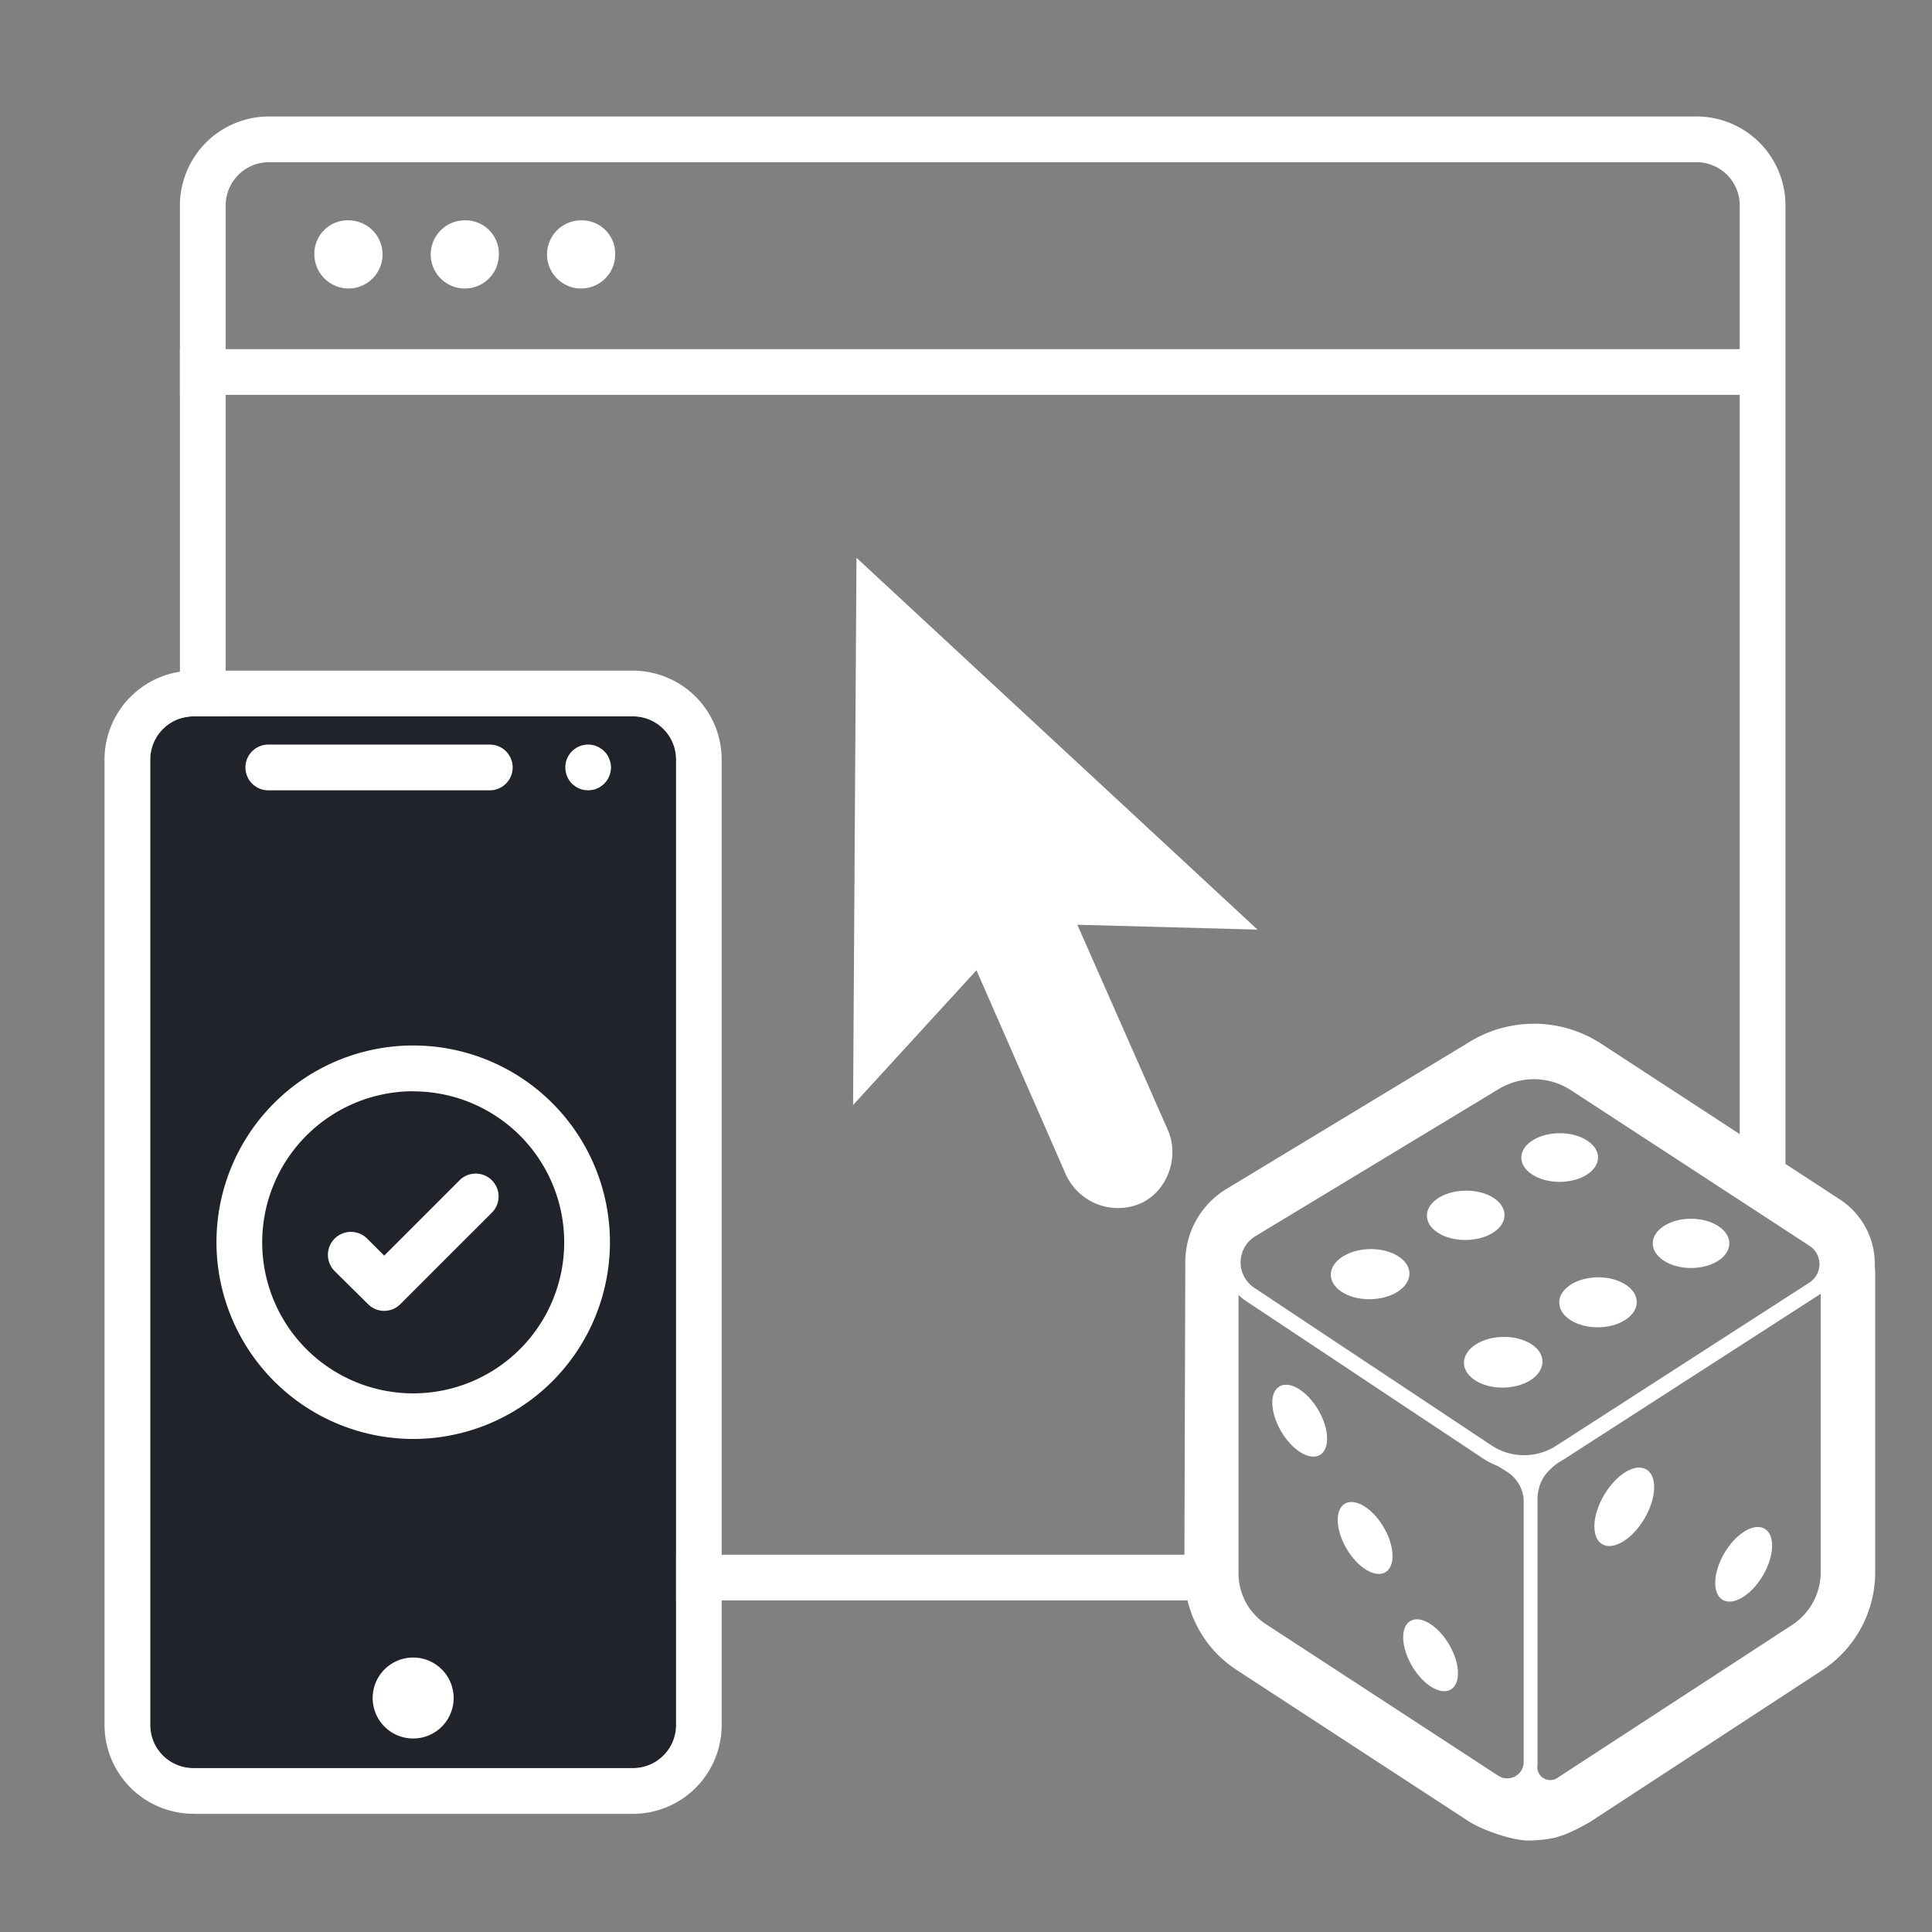 <svg id="Layer_1" data-name="Layer 1" xmlns="http://www.w3.org/2000/svg" viewBox="0 0 566.93 566.93"><rect x="0" y="0" width="566.93" height="566.93" fill="#808080" stroke="none"/><defs><style>.cls-1,.cls-4,.cls-5,.cls-6{fill:none;}.cls-2{fill:#fff;}.cls-3{fill:#20232a;}.cls-4,.cls-5,.cls-6{stroke:#fff;stroke-linecap:round;stroke-linejoin:round;}.cls-4{stroke-width:3.97px;}.cls-5{stroke-width:4.57px;}.cls-6{stroke-width:3.97px;}</style></defs><path class="cls-1" d="M497.92,47.6H78.9A12.7,12.7,0,0,0,66.22,60.28V443.61A12.66,12.66,0,0,0,78.9,456.22H358.13V354.53h152.4V60.28A12.66,12.66,0,0,0,497.92,47.6Z"/><path class="cls-2" d="M78.9,456.22a12.66,12.66,0,0,1-12.68-12.61V60.28A12.7,12.7,0,0,1,78.9,47.6h419a12.66,12.66,0,0,1,12.61,12.68V343.53l13.42,11V60.28a26.09,26.09,0,0,0-26-26.1H78.9a26.13,26.13,0,0,0-26.1,26.1V443.62a26.09,26.09,0,0,0,26.1,26H358.13V456.22Z"/><rect class="cls-2" x="52.8" y="102.45" width="466.61" height="13.42"/><path class="cls-2" d="M102.25,64.66a9.77,9.77,0,0,0-10,10,10.07,10.07,0,0,0,10,10,10,10,0,0,0,0-20Z"/><path class="cls-2" d="M136.39,64.66a10,10,0,1,0,10,10A9.77,9.77,0,0,0,136.39,64.66Z"/><path class="cls-2" d="M312.81,344.75a16.84,16.84,0,0,0,21.44,8.57c8.1-3.34,11.91-13.34,8.57-21.44l-26.68-60.52L369,272.79,251.33,163.68l-1,160.58,36.21-39.55Z"/><path class="cls-2" d="M170.52,64.66a10,10,0,1,0,10,10A9.77,9.77,0,0,0,170.52,64.66Z"/><path class="cls-3" d="M44.09,222.89a12.7,12.7,0,0,1,12.68-12.68h129a12.67,12.67,0,0,1,12.62,12.68V506.23a12.64,12.64,0,0,1-12.62,12.61h-129a12.66,12.66,0,0,1-12.68-12.61Z"/><path class="cls-2" d="M56.77,532.26h129a26.07,26.07,0,0,0,26-26V222.9a26.09,26.09,0,0,0-26-26.1h-129a26.13,26.13,0,0,0-26.1,26.1V506.23a26.1,26.1,0,0,0,26.1,26ZM44.09,222.89a12.7,12.7,0,0,1,12.68-12.68h129a12.67,12.67,0,0,1,12.62,12.68V506.23a12.64,12.64,0,0,1-12.62,12.61h-129a12.66,12.66,0,0,1-12.68-12.61Z"/><path class="cls-2" d="M78.73,231.91h65a6.71,6.71,0,1,0,0-13.42h-65a6.71,6.71,0,0,0,0,13.42Z"/><path class="cls-2" d="M168.86,230.77a4.69,4.69,0,0,0,1.14.61,4.84,4.84,0,0,0,1.26.4,10.28,10.28,0,0,0,1.35.13,9,9,0,0,0,1.27-.13,4,4,0,0,0,1.27-.4,3.69,3.69,0,0,0,1.14-.61,6.36,6.36,0,0,0,1-.8,6.85,6.85,0,0,0,2-4.77,6.45,6.45,0,0,0-.54-2.55,5.58,5.58,0,0,0-1.47-2.21,4.1,4.1,0,0,0-1-.8,3.69,3.69,0,0,0-1.14-.61,4.1,4.1,0,0,0-1.27-.4,5.8,5.8,0,0,0-2.62,0,4.79,4.79,0,0,0-1.27.4,4.69,4.69,0,0,0-1.14.61,10.09,10.09,0,0,0-1,.8,7.61,7.61,0,0,0-1.47,2.21,6.56,6.56,0,0,0-.47,2.55,6.83,6.83,0,0,0,1.94,4.77l1,.8Z"/><path class="cls-2" d="M121.25,486.39a11.88,11.88,0,1,0,11.87,11.87A11.89,11.89,0,0,0,121.25,486.39Z"/><path class="cls-2" d="M121.25,422.25a57.73,57.73,0,1,0-57.73-57.73A57.8,57.8,0,0,0,121.25,422.25Zm0-102a44.31,44.31,0,1,1-44.31,44.31A44.35,44.35,0,0,1,121.25,320.22Z"/><path class="cls-2" d="M108,382.69a6.69,6.69,0,0,0,9.48,0l26.86-26.85a6.71,6.71,0,0,0-9.49-9.49l-22.11,22.11-5-5A6.71,6.71,0,1,0,98.2,373Z"/><path class="cls-2" d="M450.12,314.4a22.14,22.14,0,0,1,12.11,3.6l70,45.66a8.62,8.62,0,0,1,3.93,7.44c0,.91.12,2.29.12,2.29v87.94a20.49,20.49,0,0,1-9.34,17.17l-67.75,44.28a62.63,62.63,0,0,1-5.71,2.79,27,27,0,0,1-4.59.53h-.36c-2-.06-8-2.16-9.93-3.39l-68.1-44.42a19.76,19.76,0,0,1-9-16.54l.28-91.58a11.16,11.16,0,0,1,5.42-9.36l71.46-43.21a22.18,22.18,0,0,1,11.47-3.19m0-14a36.16,36.16,0,0,0-18.71,5.21L360,348.82a25.12,25.12,0,0,0-12.18,21v.29l-.28,91.58A33.71,33.71,0,0,0,362.83,490l68.1,44.42c3.73,2.43,12.19,5.49,17.12,5.66h.82a40.18,40.18,0,0,0,7.45-.82l2.74-.88a57.41,57.41,0,0,0,7.75-3.89l67.77-44.29a34.38,34.38,0,0,0,15.68-28.89V373.39l-.07-1.34c0-.23-.05-.61-.05-.79a22.56,22.56,0,0,0-10.28-19.32l-70-45.67a36.14,36.14,0,0,0-19.76-5.87Z"/><ellipse class="cls-2" cx="476.64" cy="442.19" rx="12.74" ry="6.86" transform="translate(-146.58 627.44) rotate(-59.41)"/><ellipse class="cls-2" cx="511.65" cy="459" rx="12.12" ry="6.54" transform="translate(-143.83 665.89) rotate(-59.41)"/><path class="cls-4" d="M457.74,426.47c-5.76,3.75-8.59,7.44-8.59,14.28V518.2a5.77,5.77,0,0,0,9.2,5l68.57-44.68a20.49,20.49,0,0,0,9.34-17.17V373.39"/><ellipse class="cls-2" cx="381.4" cy="416.86" rx="6.29" ry="11.68" transform="translate(-159.07 252.13) rotate(-30.59)"/><ellipse class="cls-2" cx="400.6" cy="451.27" rx="6.29" ry="11.68" transform="translate(-173.91 266.7) rotate(-30.59)"/><ellipse class="cls-2" cx="419.8" cy="485.69" rx="6.29" ry="11.68" transform="translate(-188.75 281.26) rotate(-30.59)"/><path class="cls-2" d="M465.51,344.78c-4.46,2.76-11.6,2.7-15.93-.14s-4.19-7.36.29-10.1,11.57-2.66,15.88.15S470,342,465.51,344.78Z"/><path class="cls-2" d="M438,361.79c-4.55,2.81-11.78,2.77-16.14-.1s-4.17-7.46.4-10.25,11.74-2.73,16.07.12S442.54,359,438,361.79Z"/><path class="cls-2" d="M410,379.12c-4.63,2.87-11.95,2.84-16.34-.07s-4.15-7.56.5-10.41,11.91-2.79,16.28.09S414.61,376.26,410,379.12Z"/><path class="cls-2" d="M504.12,370c-4.42,2.81-11.55,2.78-15.91-.08s-4.28-7.44.16-10.23,11.52-2.73,15.86.1S508.53,367.24,504.12,370Z"/><path class="cls-2" d="M476.87,387.35c-4.5,2.87-11.73,2.85-16.12-.05s-4.26-7.54.26-10.38,11.69-2.8,16.06.07S481.36,384.5,476.87,387.35Z"/><path class="cls-2" d="M449.11,405c-4.59,2.91-11.91,2.91-16.32,0s-4.25-7.64.36-10.54,11.86-2.86,16.26,0S453.68,402.08,449.11,405Z"/><path class="cls-5" d="M436.33,426,366.79,379.8a11.25,11.25,0,0,1,.4-19l71.46-43.21a22.18,22.18,0,0,1,23.58.41l70,45.66a8.71,8.71,0,0,1,0,14.6l-74.35,47.91A19.63,19.63,0,0,1,436.33,426Z"/><path class="cls-6" d="M427,419.84l16.44,10.47a12.49,12.49,0,0,1,5.68,10.44V517a6.83,6.83,0,0,1-10.57,5.72l-68.1-44.42a19.76,19.76,0,0,1-9-16.54v-91.8"/><path class="cls-2" d="M457.74,426.47A20.29,20.29,0,0,0,449,439a12.47,12.47,0,0,0-5.54-8.7l-4.29-2.73a19.62,19.62,0,0,0,18.64-1.41l7.76-5Z"/><rect class="cls-2" x="444.53" y="522.52" width="6.82" height="9.16" transform="translate(503.92 -162.36) rotate(45)"/></svg>